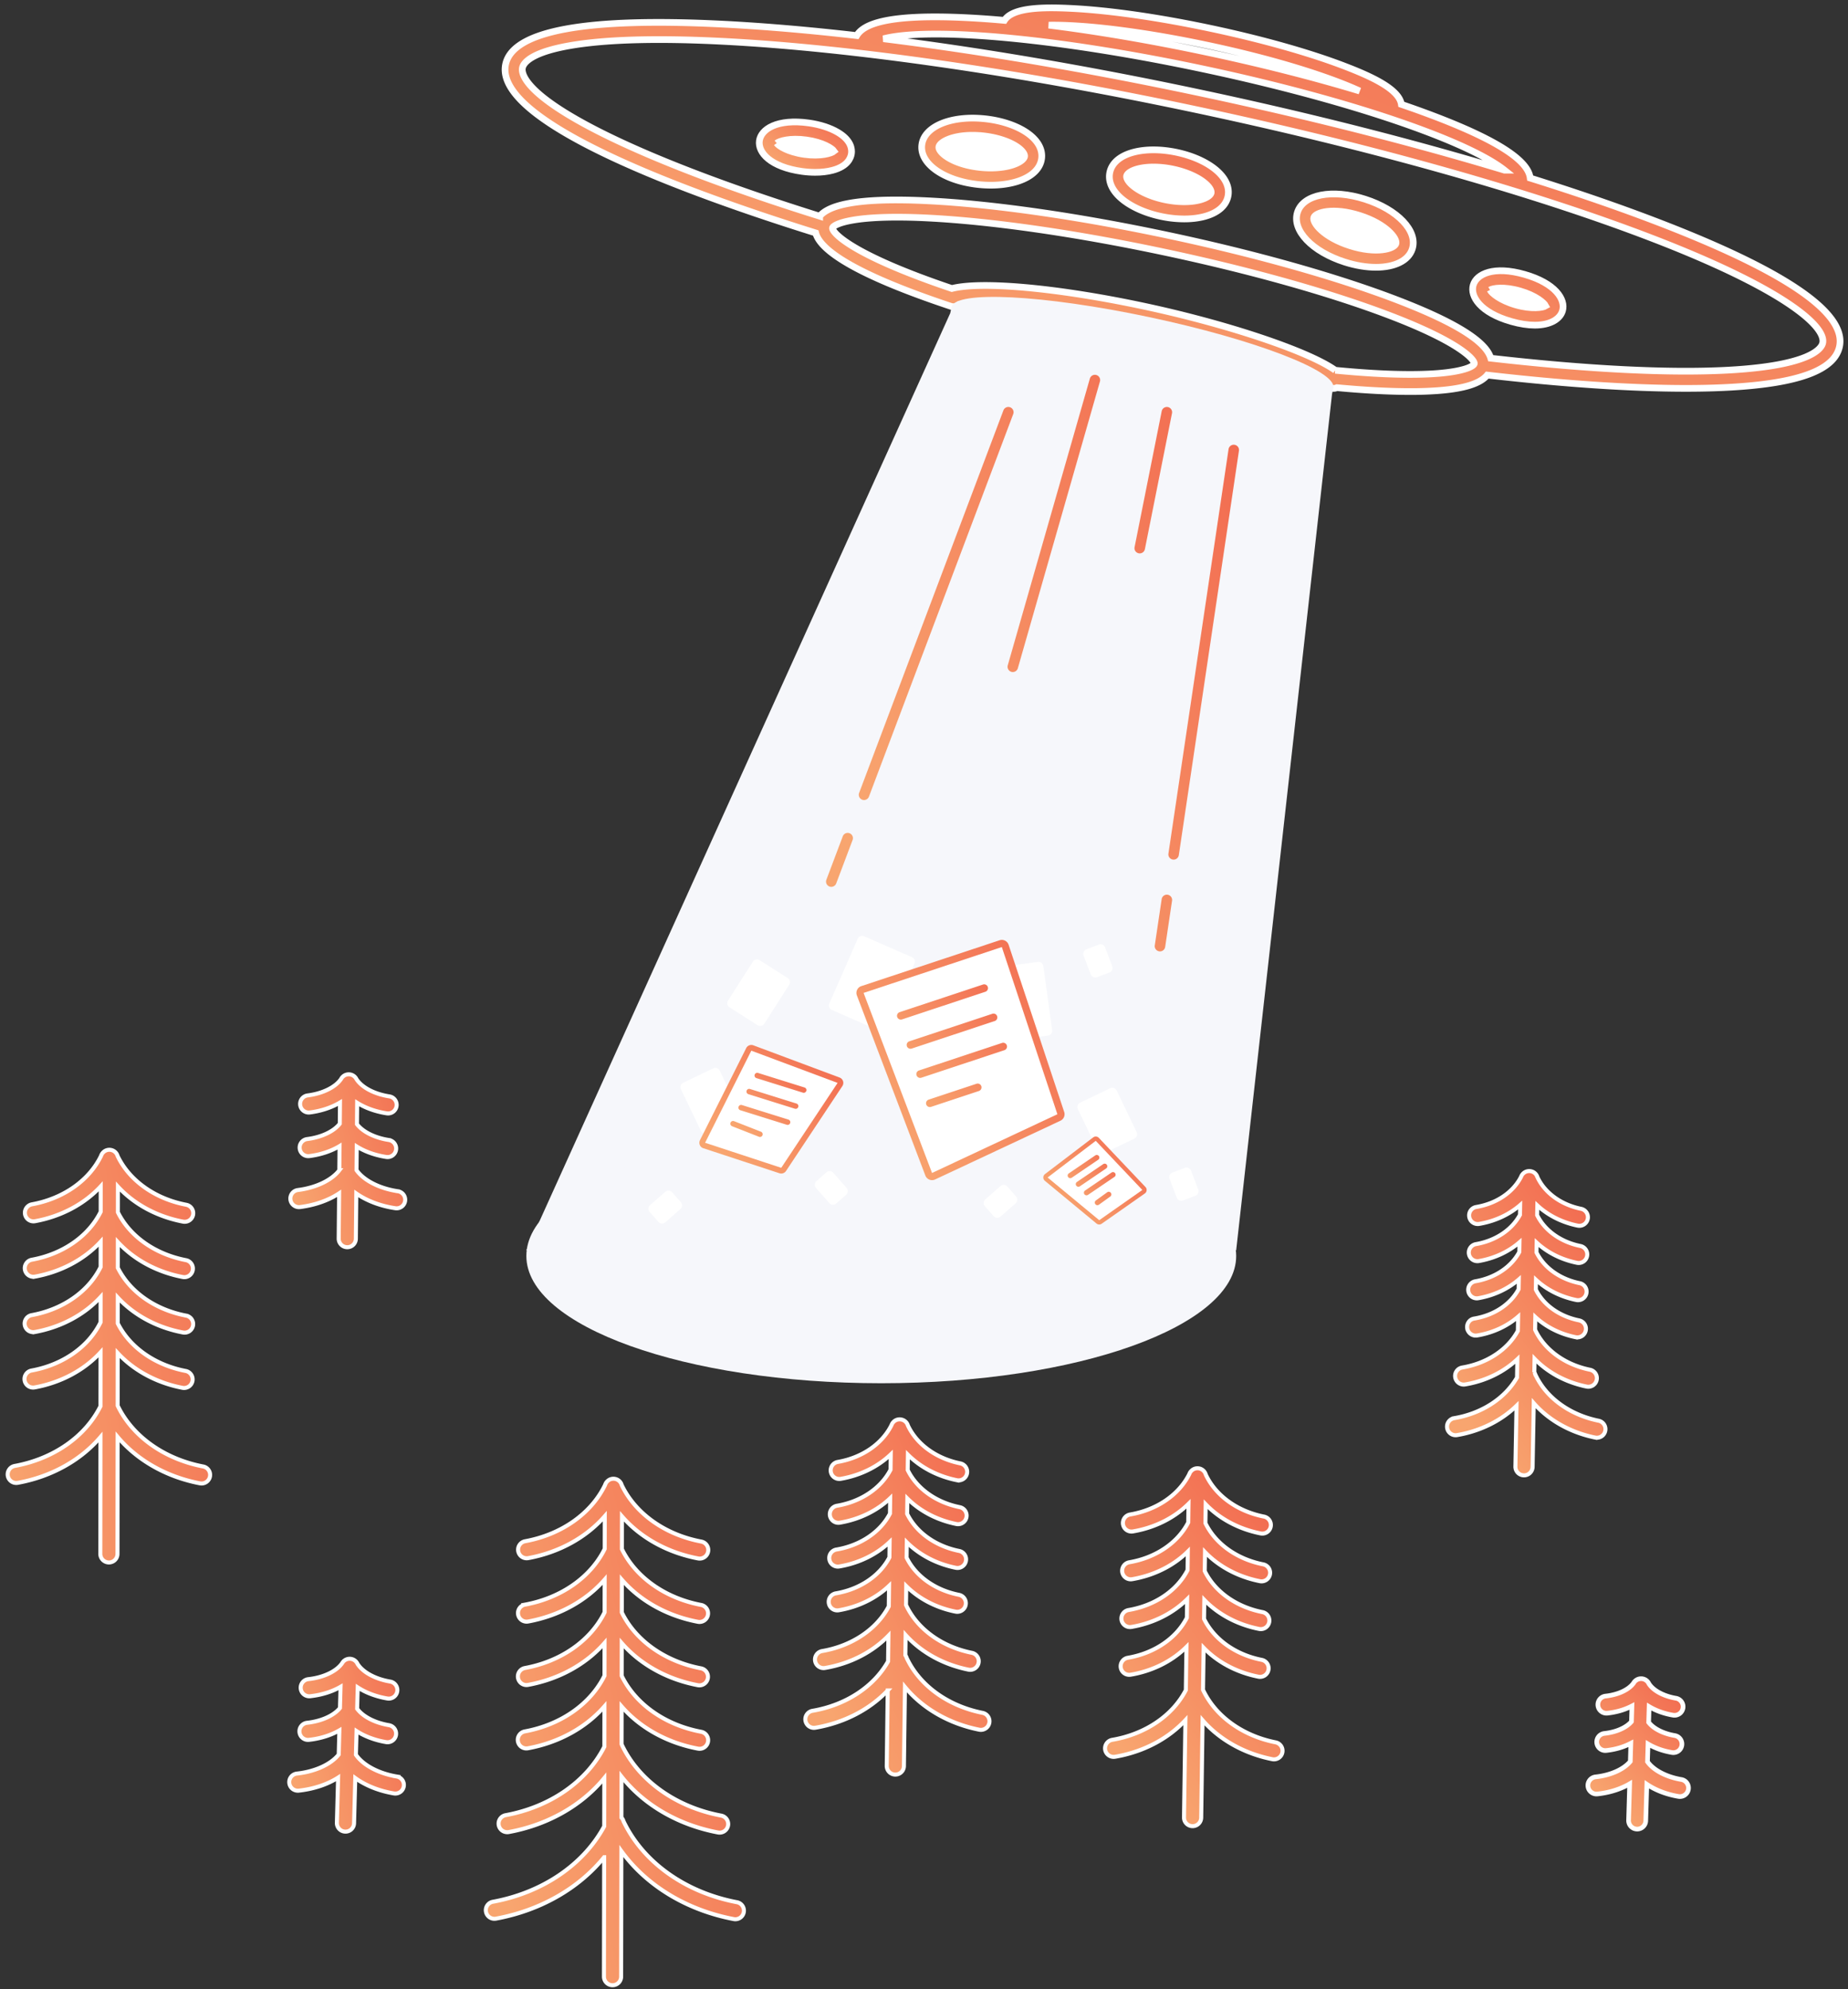 <svg xmlns="http://www.w3.org/2000/svg" width="276" height="297" viewBox="0 0 276 297"><rect x="0" y="0" width="276" height="297" fill="#333333" stroke="none"/><defs><linearGradient id="a" x1="12.957%" y1="80.245%" y2="15.021%"><stop offset="0%" stop-color="#F8A56F"/><stop offset="100%" stop-color="#F26C51"/></linearGradient></defs><g fill="none" fill-rule="evenodd"><path fill="url(#a)" stroke="#FFF" stroke-width=".6" d="M19.263 38.052l-2.073-7.771c-1.66 3.18-4.516 5.886-8.15 7.608a1.286 1.286 0 0 1-1.71-.61 1.281 1.281 0 0 1 .608-1.707c4.3-2.036 7.31-5.626 8.094-9.635l-.97-3.638c-1.662 3.174-4.514 5.875-8.144 7.594a1.286 1.286 0 0 1-1.71-.61 1.281 1.281 0 0 1 .61-1.707c4.288-2.031 7.296-5.611 8.088-9.61l-.974-3.648c-1.662 3.168-4.511 5.862-8.135 7.58a1.286 1.286 0 0 1-1.71-.61 1.282 1.282 0 0 1 .609-1.708c4.28-2.028 7.284-5.596 8.083-9.584l-.976-3.66c-1.663 3.162-4.51 5.85-8.128 7.565a1.286 1.286 0 0 1-1.71-.609 1.282 1.282 0 0 1 .61-1.708C5.885 9.543 8.9 5.94 9.674 1.918c.01-.223.08-.443.204-.635a1.284 1.284 0 0 1 2.192.026c2.668 3.098 7.069 4.729 11.812 4.373a1.282 1.282 0 0 1 .193 2.556 19.59 19.59 0 0 1-1.472.056c-3.438 0-6.676-.914-9.31-2.588l.986 3.7c2.676 3.031 7.03 4.622 11.724 4.273a1.283 1.283 0 0 1 .193 2.556c-.494.037-.984.056-1.47.056-3.433 0-6.666-.912-9.299-2.58l.99 3.71c2.677 3.019 7.024 4.603 11.707 4.254a1.281 1.281 0 1 1 .193 2.556c-.493.037-.984.056-1.47.056-3.427 0-6.654-.909-9.284-2.572l.992 3.72c2.679 3.008 7.017 4.587 11.69 4.236a1.283 1.283 0 0 1 .193 2.556c-.493.037-.984.056-1.47.056-3.42 0-6.643-.905-9.27-2.563l2.024 7.59c3.331 3.866 8.813 5.903 14.724 5.461a1.283 1.283 0 0 1 .193 2.557c-.598.045-1.193.067-1.782.067-4.458 0-8.635-1.27-11.932-3.577l4.5 16.874a1.281 1.281 0 0 1-1.24 1.613c-.568 0-1.087-.38-1.24-.953l-4.492-16.841c-1.953 4.097-5.532 7.597-10.154 9.786a1.286 1.286 0 0 1-1.71-.61 1.281 1.281 0 0 1 .61-1.707c5.32-2.52 9.058-6.96 10.064-11.928z" transform="rotate(15 -635.755 107.838)"/><path fill="url(#a)" stroke="#FFF" stroke-width=".6" d="M14.09 31.925l1.54-6.261c-2.29 1.42-5.086 2.197-8.052 2.197-.331 0-.664-.01-.999-.03a1.283 1.283 0 0 1-1.206-1.354 1.29 1.29 0 0 1 1.356-1.206c4.018.236 7.72-1.198 9.943-3.841l.66-2.681c-2.289 1.414-5.08 2.19-8.041 2.19-.331 0-.664-.01-.999-.03a1.283 1.283 0 0 1-1.206-1.355 1.292 1.292 0 0 1 1.356-1.205c4.014.234 7.705-1.193 9.929-3.825l.661-2.69c-2.285 1.41-5.072 2.181-8.028 2.181-.331 0-.664-.009-.999-.029a1.283 1.283 0 0 1-1.207-1.354 1.29 1.29 0 0 1 1.357-1.206c4.001.233 7.69-1.186 9.915-3.809l.664-2.699c-2.284 1.406-5.066 2.175-8.017 2.175-.33 0-.664-.01-.998-.029a1.283 1.283 0 0 1-1.207-1.355 1.293 1.293 0 0 1 1.356-1.205c4.044.237 7.76-1.213 9.978-3.884.106-.17.252-.314.427-.419a1.283 1.283 0 0 1 1.957 1.032c.725 3.384 3.333 6.384 7.013 8.053a1.283 1.283 0 1 1-1.061 2.334c-3.018-1.368-5.442-3.512-6.961-6.065l-.673 2.735c.764 3.329 3.352 6.272 6.982 7.919a1.283 1.283 0 1 1-1.061 2.334c-3.013-1.366-5.435-3.506-6.954-6.054l-.676 2.745c.77 3.32 3.355 6.254 6.978 7.897a1.283 1.283 0 1 1-1.061 2.334c-3.008-1.363-5.427-3.499-6.947-6.041l-.678 2.754c.777 3.311 3.358 6.236 6.972 7.875a1.283 1.283 0 1 1-1.061 2.334c-3.003-1.361-5.419-3.492-6.94-6.029L16.6 32.465c.914 4.231 4.17 7.977 8.757 10.057a1.283 1.283 0 1 1-1.061 2.334c-3.905-1.77-6.986-4.614-8.78-7.985l-3.483 14.16a1.284 1.284 0 0 1-2.493-.613l3.477-14.134C10.161 38.215 6.58 39.28 2.764 39.28c-.4 0-.804-.012-1.208-.035A1.283 1.283 0 0 1 .348 37.89a1.293 1.293 0 0 1 1.357-1.205c4.993.292 9.597-1.483 12.385-4.76z" transform="rotate(-13 1062.917 -573.246)"/><path fill="url(#a)" stroke="#FFF" stroke-width=".6" d="M20.947 56.658l3.066 17.572a1.284 1.284 0 0 0 2.53-.44l-3.224-18.476c4.555 4.414 11.138 7.004 18.338 7.085h.014a1.283 1.283 0 0 0 .014-2.564c-7.867-.089-14.885-3.437-18.824-8.969a1.286 1.286 0 0 0-.403-.485l-1.052-6.03c4.005 3.571 9.579 5.653 15.647 5.72h.014c.702 0 1.276-.564 1.284-1.267a1.283 1.283 0 0 0-1.27-1.296c-6.87-.078-12.998-2.996-16.438-7.818a1.29 1.29 0 0 0-.073-.129l-.962-5.518c3.255 2.641 7.61 4.168 12.323 4.222h.015c.702 0 1.275-.565 1.283-1.268a1.283 1.283 0 0 0-1.27-1.297c-5.476-.06-10.362-2.36-13.138-6.168l-.84-4.811c3.255 2.64 7.609 4.167 12.322 4.22h.014a1.283 1.283 0 0 0 .014-2.564c-5.475-.061-10.36-2.36-13.136-6.165l-.84-4.813c3.254 2.64 7.607 4.165 12.319 4.218h.014a1.283 1.283 0 0 0 .014-2.564c-5.473-.06-10.357-2.358-13.134-6.162l-.84-4.813c3.255 2.638 7.606 4.163 12.317 4.216h.015a1.283 1.283 0 0 0 .014-2.565c-5.51-.061-10.423-2.389-13.19-6.238a1.283 1.283 0 0 0-2.206-.207c-.134.18-.217.39-.244.608-1.291 4.57-5.13 8.433-10.304 10.357a1.282 1.282 0 1 0 .897 2.403c4.421-1.645 8.003-4.558 10.17-8.148l.839 4.807c-1.318 4.528-5.139 8.35-10.277 10.262a1.282 1.282 0 1 0 .896 2.403c4.421-1.645 8.002-4.558 10.169-8.146l.839 4.809c-1.32 4.526-5.139 8.347-10.276 10.258a1.281 1.281 0 1 0 .897 2.403c4.42-1.645 8-4.557 10.167-8.144l.84 4.81C14.97 34.49 11.15 38.31 6.015 40.22a1.281 1.281 0 1 0 .897 2.403c4.418-1.644 7.998-4.554 10.165-8.141l1.033 5.922c-1.68 5.575-6.403 10.271-12.734 12.627a1.28 1.28 0 0 0 .449 2.484c.149 0 .3-.027.448-.081 5.583-2.078 10.06-5.82 12.642-10.419l1.238 7.1c-2.044 6.177-7.36 11.356-14.422 13.983a1.282 1.282 0 1 0 .897 2.403c6.339-2.358 11.413-6.616 14.318-11.843z" transform="rotate(10 -1205.362 562.939)"/><path fill="url(#a)" stroke="#FFF" stroke-width=".6" d="M13.178 40.473l-.733 11.236a1.283 1.283 0 0 0 2.562.166l.77-11.785c2.447 3.312 6.245 5.807 10.741 6.948a1.284 1.284 0 0 0 1.56-.927 1.28 1.28 0 0 0-.928-1.558c-5.133-1.303-9.192-4.588-10.897-8.809a1.286 1.286 0 0 0-.168-.395l.197-3.006c2.179 2.692 5.39 4.715 9.151 5.67a1.283 1.283 0 0 0 .632-2.485c-4.467-1.134-7.998-3.988-9.484-7.654a1.288 1.288 0 0 0-.006-.025l.182-2.798c1.79 1.984 4.28 3.471 7.16 4.201a1.284 1.284 0 0 0 1.56-.927 1.28 1.28 0 0 0-.929-1.557c-3.511-.891-6.298-3.108-7.514-5.959l.149-2.281c1.789 1.983 4.28 3.47 7.158 4.199a1.283 1.283 0 0 0 .632-2.485c-3.511-.89-6.297-3.105-7.514-5.955l.15-2.283c1.788 1.982 4.278 3.468 7.156 4.198a1.283 1.283 0 0 0 .632-2.485c-3.51-.89-6.295-3.104-7.512-5.952l.149-2.285c1.789 1.982 4.278 3.467 7.155 4.197a1.283 1.283 0 0 0 .632-2.485c-3.555-.902-6.367-3.162-7.559-6.065a1.284 1.284 0 0 0-1.166-.985 1.268 1.268 0 0 0-.99.368 1.284 1.284 0 0 0-.293.434C14.26 3.68 11.172 5.568 7.52 6.005a1.282 1.282 0 1 0 .305 2.546c2.952-.353 5.617-1.508 7.649-3.246l-.149 2.277c-1.573 2.676-4.627 4.518-8.23 4.948a1.283 1.283 0 1 0 .306 2.546c2.951-.352 5.615-1.507 7.647-3.245l-.149 2.278c-1.573 2.675-4.626 4.516-8.227 4.946a1.283 1.283 0 1 0 .304 2.546c2.951-.352 5.615-1.506 7.646-3.243l-.149 2.28c-1.574 2.672-4.626 4.512-8.225 4.943a1.283 1.283 0 1 0 .304 2.546c2.95-.353 5.613-1.506 7.644-3.242l-.2 3.055c-1.985 3.321-5.788 5.605-10.263 6.14a1.282 1.282 0 1 0 .305 2.545c3.785-.452 7.177-1.995 9.674-4.313l-.25 3.82c-2.327 3.668-6.606 6.18-11.619 6.78a1.283 1.283 0 1 0 .306 2.546c4.333-.518 8.208-2.304 11.03-4.985z" transform="rotate(-3 4119.518 -2133.452)"/><path fill="url(#a)" stroke="#FFF" stroke-width=".6" d="M8.469 14.326l-.839-3.503c-1.035 1.032-2.415 1.915-4.02 2.54a1.281 1.281 0 1 1-.932-2.39c2.018-.785 3.582-2.068 4.174-3.403l-.736-3.077C5.082 5.521 3.706 6.4 2.105 7.023a1.281 1.281 0 1 1-.931-2.39c2.115-.822 3.731-2.193 4.253-3.596.044-.182.128-.355.252-.507A1.287 1.287 0 0 1 7.672.519c1.1 1.013 3.154 1.508 5.405 1.297a1.281 1.281 0 1 1 .242 2.552c-.425.04-.845.06-1.258.06-1.238 0-2.407-.178-3.444-.516l.742 3.102c1.136.908 3.091 1.341 5.223 1.14a1.281 1.281 0 1 1 .241 2.553c-.425.04-.845.06-1.257.06-1.233 0-2.398-.176-3.431-.511l.823 3.44c1.433 1.226 3.97 1.82 6.732 1.56a1.282 1.282 0 0 1 .241 2.553c-.513.048-1.02.072-1.518.072-1.696 0-3.283-.277-4.645-.8l1.572 6.57a1.282 1.282 0 0 1-1.25 1.581c-.58 0-1.106-.396-1.248-.985l-1.57-6.564c-1.27 1.387-3.055 2.577-5.168 3.399a1.285 1.285 0 0 1-1.662-.73c-.257-.66.07-1.403.73-1.66 2.564-.996 4.552-2.645 5.297-4.366z" transform="rotate(15 -910.973 298.107)"/><path fill="url(#a)" stroke="#FFF" stroke-width=".692" d="M7.374 11.866l.73-2.6a9.696 9.696 0 0 1-2.27.26c-.506 0-1.027-.036-1.555-.109a1.282 1.282 0 1 1 .35-2.54c1.757.242 3.386-.04 4.353-.738l.628-2.236a9.704 9.704 0 0 1-2.259.256 11.36 11.36 0 0 1-1.555-.108 1.282 1.282 0 1 1 .35-2.54c1.87.257 3.589-.078 4.526-.873a1.28 1.28 0 0 1 .518-.333 1.283 1.283 0 0 1 1.684.968c.389 1.162 1.677 2.339 3.397 3.093a1.282 1.282 0 1 1-1.032 2.348c-1.247-.547-2.325-1.273-3.16-2.105l-.634 2.257c.47 1.087 1.7 2.16 3.309 2.866a1.282 1.282 0 1 1-1.032 2.348c-1.243-.545-2.318-1.268-3.152-2.097l-.716 2.548c.563 1.447 2.162 2.881 4.265 3.803a1.281 1.281 0 1 1-1.032 2.348c-1.682-.737-3.107-1.745-4.146-2.896l-1.47 5.237a1.284 1.284 0 0 1-2.473-.692l1.47-5.234c-.966.282-2.036.43-3.165.43-.61 0-1.235-.044-1.871-.131a1.281 1.281 0 1 1 .349-2.54c2.256.31 4.352-.069 5.593-.99z" transform="rotate(-14 1148.066 -824.064)"/><path fill="url(#a)" stroke="#FFF" stroke-width=".6" d="M14.676 29.7l.42-1.974c1.538 2.38 3.917 4.343 6.834 5.553a1.281 1.281 0 0 0 1.677-.693 1.28 1.28 0 0 0-.693-1.675c-3.548-1.471-6.12-4.241-6.911-7.433l.396-1.858c1.277 1.752 3.118 3.193 5.33 4.11a1.281 1.281 0 0 0 1.678-.692 1.28 1.28 0 0 0-.693-1.676c-2.77-1.149-4.79-3.285-5.46-5.753l.303-1.419c1.277 1.75 3.118 3.191 5.33 4.108a1.281 1.281 0 0 0 1.677-.692 1.28 1.28 0 0 0-.693-1.676c-2.768-1.148-4.788-3.283-5.459-5.75l.303-1.421c1.278 1.75 3.118 3.19 5.33 4.107a1.281 1.281 0 0 0 1.676-.692 1.281 1.281 0 0 0-.693-1.676c-2.767-1.148-4.787-3.282-5.458-5.749l.304-1.42c1.277 1.749 3.117 3.188 5.328 4.105a1.281 1.281 0 0 0 1.677-.693 1.28 1.28 0 0 0-.693-1.675c-2.814-1.168-4.855-3.355-5.491-5.874A1.284 1.284 0 0 0 18.74.226c-.18.108-.328.259-.434.435-1.605 2.055-4.363 3.23-7.425 3.152a1.27 1.27 0 0 0-1.317 1.25 1.283 1.283 0 0 0 1.25 1.314c.119.003.236.004.354.004 2.266 0 4.406-.565 6.195-1.593l-.301 1.414C15.444 8.19 12.716 9.32 9.723 9.246a1.283 1.283 0 0 0-.066 2.563c.118.003.235.005.352.005 2.266 0 4.407-.565 6.196-1.593l-.302 1.415c-1.617 1.987-4.342 3.125-7.337 3.042A1.283 1.283 0 0 0 8.5 17.24c.117.003.235.005.352.005 2.265 0 4.405-.565 6.194-1.593l-.302 1.418c-1.617 1.985-4.324 3.12-7.335 3.039-.718-.037-1.298.54-1.317 1.249a1.283 1.283 0 0 0 1.25 1.314c.119.003.236.005.354.005 2.264 0 4.403-.564 6.191-1.591l-.44 2.062c-2.041 2.48-5.44 3.89-9.195 3.796a1.27 1.27 0 0 0-1.316 1.249 1.283 1.283 0 0 0 1.25 1.314c.142.004.283.006.424.006 2.943 0 5.708-.79 7.953-2.218l-.57 2.669c-2.37 2.732-6.206 4.285-10.412 4.172h-.034a1.283 1.283 0 0 0-.032 2.563c.16.004.319.006.477.006 3.388 0 6.566-.93 9.12-2.607L9.218 42.98a1.283 1.283 0 0 0 2.512.534l1.985-9.308c1.705 2.92 4.517 5.337 8.019 6.79a1.281 1.281 0 0 0 1.677-.693 1.28 1.28 0 0 0-.693-1.676c-4.093-1.697-7.057-4.9-7.96-8.592a1.286 1.286 0 0 0-.082-.337z" transform="rotate(-11 1031.672 -996.404)"/><path fill="url(#a)" stroke="#FFF" stroke-width=".6" d="M9.054 14.865l-.838-3.503c-1.035 1.033-2.415 1.916-4.02 2.54a1.285 1.285 0 0 1-1.663-.73c-.257-.66.07-1.402.73-1.66 2.019-.784 3.582-2.067 4.175-3.403l-.736-3.076C5.667 6.06 4.292 6.94 2.69 7.563a1.285 1.285 0 0 1-1.663-.73c-.257-.66.07-1.403.73-1.66 2.117-.823 3.735-2.194 4.255-3.599.048-.198.144-.386.287-.547a1.287 1.287 0 0 1 1.956.03c1.1 1.014 3.152 1.51 5.407 1.299a1.282 1.282 0 0 1 .241 2.552c-.424.04-.844.06-1.256.06-1.238 0-2.408-.178-3.446-.516l.743 3.102c1.134.908 3.089 1.34 5.223 1.141a1.282 1.282 0 0 1 .241 2.552c-.425.04-.845.06-1.256.06-1.234 0-2.399-.176-3.433-.511l.823 3.44c1.433 1.226 3.97 1.82 6.732 1.56a1.282 1.282 0 1 1 .242 2.552c-.513.049-1.02.073-1.518.073-1.697 0-3.284-.278-4.646-.8l1.572 6.57a1.282 1.282 0 0 1-1.25 1.58c-.58 0-1.106-.395-1.247-.984l-1.57-6.564C8.588 19.61 6.803 20.8 4.69 21.622a1.285 1.285 0 0 1-1.662-.73c-.258-.66.07-1.403.73-1.66 2.563-.996 4.551-2.645 5.296-4.367z" transform="rotate(14 -621.117 264.303)"/><path fill="url(#a)" stroke="#FFF" d="M209.665 56.883c4.113.385 7.808.58 10.936.58a55.52 55.52 0 0 0 4.208-.144c3.885-.298 6.265-1.043 7.315-2.315 11.41 1.313 21.501 1.985 29.66 1.985 2.336 0 4.513-.055 6.517-.166 10.31-.57 15.684-2.56 16.431-6.083 1.063-5.013-8.106-11.279-27.254-18.625-5.716-2.193-12.077-4.382-18.94-6.527-.227-1.897-2.66-4.763-14.071-9.14a142.577 142.577 0 0 0-5.172-1.865c-.334-2.269-4.422-4.148-8.49-5.708-5.264-2.02-12.393-4.027-20.073-5.651-7.68-1.625-15.01-2.677-20.643-2.962-4.351-.22-8.85-.159-10.078 1.78a142.68 142.68 0 0 0-5.485-.39c-12.212-.619-15.597 1.016-16.574 2.659-7.144-.818-13.848-1.393-19.962-1.703-20.487-1.039-31.412.978-32.476 5.99-1.849 8.717 27.814 19.412 46.313 25.185.507 1.925 3.763 5.482 20.163 10.943.457.152.938.034 1.27-.267 3.788-.718 13.74-.05 26.777 2.708 12.33 2.607 23.157 6.341 27.12 8.696.152.47.57.829 1.093.882l.173.018a1.28 1.28 0 0 0 1.242.12zm-.245-2.598c16.693 1.614 20.628-.355 20.762-.985.097-.459-1.728-3.012-12.434-7.119-8.914-3.42-21.021-6.826-34.093-9.59-13.071-2.766-25.522-4.555-35.058-5.038-11.453-.58-14.16 1.014-14.256 1.473-.13.607 2.545 3.9 17.818 9.052 4.419-1.126 15.683-.112 28.41 2.58 12.634 2.672 24.895 6.788 28.851 9.627zM132.418 31.28c-13.864-4.333-25.322-8.736-33.185-12.752-11.051-5.645-11.372-8.622-11.207-9.4.148-.696 1.219-2.428 7.96-3.456 5.263-.803 12.623-.973 21.874-.504 19.138.97 44.11 4.556 70.317 10.1 26.208 5.544 50.492 12.376 68.38 19.24 19.79 7.592 26.193 13.203 25.664 15.7-.165.777-1.667 3.368-14.061 4.054-8.819.487-21.08-.128-35.513-1.78-.552-1.892-3.427-4.647-13.979-8.696-9.035-3.466-21.28-6.913-34.48-9.705-13.2-2.793-25.794-4.6-35.46-5.09-11.292-.571-15.038.783-16.31 2.289zm102.27-6.876c-1.55-1.23-4.776-3.122-11.141-5.564-8.914-3.42-21.022-6.826-34.093-9.59-13.071-2.766-25.522-4.555-35.058-5.039-6.813-.344-10.53.08-12.445.576 14.361 1.785 30.322 4.496 46.758 7.973 16.436 3.477 32.126 7.46 45.978 11.644zm-21.624-11.817c-4.322-1.987-12.23-4.606-22.864-6.856-7.018-1.484-13.828-2.496-19.174-2.847-1.8-.118-3.244-.15-4.4-.13 7.181.895 15.153 2.25 23.36 3.987 8.249 1.744 16.125 3.745 23.078 5.846z" transform="translate(-10 1)"/><path d="M227.237 27.225c.618-2.916-8.867-7.58-23.444-12.071l4.222.893c.532-2.506-11.802-7.238-27.549-10.57-15.746-3.33-28.942-3.999-29.474-1.493l4.223.894c-15.149-1.798-25.713-1.375-26.332 1.542l3.27.692C100.407 3.139 78.044 3.857 76.77 9.864c-1.229 5.794 17.474 15.036 46.295 23.96-.406 2.636 7.226 6.655 19.332 10.686l19.462 4.158 37.294 8.04c-.067-.06-.145-.122-.222-.184 12.968 1.278 21.79.714 22.486-1.894 29.981 3.514 50.83 2.638 52.06-3.155 1.273-6.007-18.877-15.719-49.51-24.941l3.27.691z"/><path fill="#FFF" d="M196.22 32.48c-.246.766 1.442 2.945 5.408 4.21 3.968 1.264 6.606.462 6.85-.303.246-.765-1.442-2.946-5.408-4.21-3.967-1.264-6.606-.463-6.85.303"/><path fill="#F6F7FB" d="M184.625 186.672l14.319-127.855.192-.908c.532-2.507-11.802-7.239-27.549-10.57-15.746-3.33-28.942-3.999-29.474-1.493l-.192.908-63.31 139.918h106.014z"/><path fill="url(#a)" stroke="#FFF" d="M126.004 20.38c.288.416 1.682 1.333 4.133 1.674 2.451.34 4.042-.162 4.434-.483-.289-.416-1.682-1.333-4.134-1.673-2.45-.341-4.042.161-4.433.482m5.736 4.351c-.633 0-1.292-.046-1.957-.138-4.721-.656-6.61-2.83-6.367-4.572.242-1.742 2.654-3.32 7.375-2.663 1.661.231 3.204.73 4.343 1.405 1.982 1.175 2.12 2.489 2.025 3.167-.095.679-.585 1.905-2.814 2.495-.768.203-1.658.306-2.605.306" transform="translate(-10 1)"/><path fill="#FFF" d="M116.004 21.38c.288.416 1.682 1.333 4.133 1.674 2.451.34 4.042-.162 4.434-.483-.289-.416-1.682-1.333-4.134-1.673-2.45-.341-4.042.161-4.433.482"/><path fill="url(#a)" stroke="#FFF" d="M157.964 26.652a17.63 17.63 0 0 1-1.877-.103c-5.102-.556-8.719-3.083-8.414-5.878.305-2.795 4.383-4.484 9.484-3.93 2.235.244 4.31.896 5.843 1.836 1.82 1.117 2.733 2.552 2.57 4.042-.162 1.49-1.363 2.695-3.382 3.394-1.218.421-2.675.639-4.224.639m24.315-2.711c-.82 0-1.584.082-2.242.245-1.208.3-1.71.773-1.773 1.088-.063.314.219.944 1.218 1.685 1.13.836 2.816 1.523 4.629 1.885 1.814.362 3.636.375 5 .036 1.207-.3 1.71-.774 1.772-1.088.063-.314-.218-.944-1.218-1.685-1.128-.836-2.816-1.523-4.63-1.885a14.237 14.237 0 0 0-2.756-.281m4.586 7.75a16.76 16.76 0 0 1-3.257-.333c-2.204-.44-4.212-1.27-5.656-2.34-1.716-1.271-2.499-2.78-2.205-4.247.293-1.466 1.597-2.558 3.67-3.073 1.745-.434 3.92-.43 6.122.01 2.204.44 4.212 1.27 5.656 2.34 1.716 1.272 2.5 2.78 2.206 4.246-.293 1.467-1.597 2.559-3.67 3.074-.866.215-1.838.323-2.866.323" transform="translate(-10 1)"/><path fill="#FFF" d="M172.279 24.941c-.82 0-1.584.082-2.242.245-1.208.3-1.71.773-1.773 1.088-.063.314.219.944 1.218 1.685 1.13.836 2.816 1.523 4.629 1.885 1.814.362 3.636.375 5 .036 1.207-.3 1.71-.774 1.772-1.088.063-.314-.218-.944-1.218-1.685-1.128-.836-2.816-1.523-4.63-1.885a14.237 14.237 0 0 0-2.756-.281"/><path fill="url(#a)" stroke="#FFF" d="M232.537 42.294c.227.452 1.477 1.555 3.857 2.237 2.378.68 4.024.407 4.457.144-.228-.452-1.478-1.556-3.857-2.237-2.38-.681-4.025-.407-4.457-.144m6.676 5.254c-1.002 0-2.18-.167-3.527-.553-4.582-1.311-6.147-3.729-5.662-5.42.486-1.691 3.095-2.913 7.678-1.601 4.582 1.312 6.147 3.729 5.661 5.42-.342 1.194-1.744 2.154-4.15 2.154M206.22 31.48c-.246.766 1.442 2.945 5.408 4.21 3.968 1.264 6.606.462 6.85-.303.246-.765-1.442-2.946-5.408-4.21-3.967-1.264-6.606-.463-6.85.303m9.277 7.43c-1.411 0-2.999-.252-4.65-.778-4.888-1.558-7.93-4.753-7.074-7.431.856-2.679 5.188-3.525 10.078-1.967 4.888 1.559 7.93 4.753 7.074 7.432-.567 1.774-2.66 2.744-5.428 2.744" transform="translate(-10 1)"/><path fill="#FFF" d="M222.537 43.294c.227.452 1.477 1.555 3.857 2.237 2.378.68 4.024.407 4.457.144-.228-.452-1.478-1.556-3.857-2.237-2.38-.681-4.025-.407-4.457-.144"/><path fill="#F6F7FB" d="M184.625 187.527c0 10.496-23.732 19.004-53.007 19.004-29.274 0-53.006-8.508-53.006-19.004 0-10.497 23.732-19.005 53.006-19.005 29.275 0 53.007 8.508 53.007 19.005"/><path fill="#FFF" stroke="#FFF" d="M145.235 20.199c-3.132 0-4.935 1.063-5.01 1.75-.087.799 2.001 2.6 6.14 3.05 1.838.2 3.654.05 4.982-.409 1.177-.408 1.636-.927 1.671-1.249.036-.321-.3-.927-1.363-1.58-1.198-.734-2.938-1.27-4.776-1.47a15.239 15.239 0 0 0-1.644-.092"/><path fill="url(#a)" stroke="#F6F7FB" d="M134.154 131.914a1.281 1.281 0 0 1-1.201-1.735l2.463-6.527a1.284 1.284 0 0 1 2.402.904l-2.463 6.528c-.194.514-.682.83-1.201.83m4.89-12.962a1.282 1.282 0 0 1-1.201-1.735l21.55-57.123a1.283 1.283 0 0 1 2.402.905l-21.55 57.123c-.193.513-.682.83-1.201.83m44.202 22.598a1.282 1.282 0 0 1-1.272-1.47l1.027-6.901c.104-.7.756-1.185 1.458-1.08a1.282 1.282 0 0 1 1.081 1.457l-1.026 6.9a1.284 1.284 0 0 1-1.268 1.094m2.037-13.702a1.282 1.282 0 0 1-1.272-1.47l8.98-60.38c.105-.7.758-1.186 1.46-1.08a1.282 1.282 0 0 1 1.08 1.456l-8.98 60.38a1.284 1.284 0 0 1-1.268 1.094m-24.02-28.007a1.287 1.287 0 0 1-1.235-1.635L172.3 55.355a1.284 1.284 0 0 1 2.468.705l-12.272 42.851c-.162.563-.676.93-1.234.93m18.958-17.713a1.282 1.282 0 0 1-1.26-1.533l4.051-20.3a1.285 1.285 0 0 1 1.51-1.005 1.282 1.282 0 0 1 1.008 1.507l-4.05 20.3a1.285 1.285 0 0 1-1.258 1.03" transform="translate(-10 1)"/><path fill="#FFF" d="M169.422 170.009l-4.49 2.15a.725.725 0 0 1-.966-.34l-2.988-6.22a.723.723 0 0 1 .34-.966l4.49-2.15a.725.725 0 0 1 .967.339l2.987 6.221c.173.36.02.793-.34.966m-38.046-16.092l-7.145-3.124a.723.723 0 0 1-.373-.954l4.243-9.675a.725.725 0 0 1 .955-.373l7.144 3.125c.367.16.534.587.374.953l-4.243 9.676a.725.725 0 0 1-.955.372M98.332 182.44l-1.307-1.488a.723.723 0 0 1 .068-1.021l2.265-1.983a.726.726 0 0 1 1.023.067l1.306 1.488a.724.724 0 0 1-.067 1.022l-2.265 1.983a.725.725 0 0 1-1.023-.067m80.201-3.901l-1.853.703a.725.725 0 0 1-.935-.42l-1.069-2.812a.723.723 0 0 1 .42-.934l1.853-.702a.725.725 0 0 1 .935.42l1.07 2.812a.723.723 0 0 1-.421.933m-12.839-33.335l-1.852.702a.725.725 0 0 1-.935-.42l-1.07-2.811a.724.724 0 0 1 .42-.934l1.853-.703a.725.725 0 0 1 .935.42l1.07 2.812a.724.724 0 0 1-.42.934"/><path fill="url(#a)" d="M167.492 174.832l6.709 5.549 5.431-3.805-6.052-6.38-6.088 4.636zm6.677 6.996a.641.641 0 0 1-.41-.148l-7.708-6.375a.642.642 0 0 1 .02-1.004l7.189-5.474a.64.64 0 0 1 .855.069l6.96 7.337a.64.64 0 0 1-.097.965l-6.44 4.514a.641.641 0 0 1-.37.116z" transform="translate(-10 1)"/><path fill="#FFF" d="M164.169 182.187l6.44-4.513-6.96-7.337-7.188 5.474z"/><path fill="url(#a)" stroke="#FFF" stroke-width=".5" d="M169.848 175.163a.64.64 0 0 1-.361-1.17l3.951-2.685a.64.64 0 1 1 .722 1.06l-3.951 2.684a.64.64 0 0 1-.36.111m1.213 1.28a.64.64 0 0 1-.362-1.171l3.952-2.684a.642.642 0 0 1 .721 1.06l-3.95 2.684a.64.64 0 0 1-.361.11m1.213 1.28a.64.64 0 0 1-.361-1.171l3.951-2.684a.64.64 0 1 1 .722 1.06l-3.951 2.684a.64.64 0 0 1-.36.11m1.624 1.476a.641.641 0 0 1-.376-1.16l1.69-1.22a.641.641 0 1 1 .751 1.04l-1.69 1.219a.639.639 0 0 1-.375.121" transform="translate(-10 1)"/><path fill="#FFF" d="M156.522 154.62l-7.036.968a.725.725 0 0 1-.817-.618l-1.32-9.567a.723.723 0 0 1 .619-.815l7.035-.969a.725.725 0 0 1 .817.618l1.32 9.567a.724.724 0 0 1-.618.815m-46.382 12.423l-4.49 2.15a.725.725 0 0 1-.967-.34l-2.987-6.221a.724.724 0 0 1 .34-.966l4.489-2.15a.725.725 0 0 1 .967.34l2.988 6.221c.173.36.02.793-.34.966"/><path fill="url(#a)" d="M149.201 175.204a1.072 1.072 0 0 1-1-.689l-10.225-26.886a1.068 1.068 0 0 1 .663-1.393l20.648-6.846a1.07 1.07 0 0 1 1.352.677l8.3 24.963c.17.513-.07 1.074-.561 1.304l-18.722 8.77a1.068 1.068 0 0 1-.455.1z" transform="translate(-10 1)"/><path fill="#FFF" d="M157.923 166.366l-18.722 8.77-10.225-26.886 20.647-6.847z"/><path fill="#FFF" d="M130.373 148.913l9.419 24.767 16.817-7.878-7.664-23.048z"/><path fill="url(#a)" stroke="#FFF" d="M144.537 151.736a1.069 1.069 0 0 1-.337-2.083l12.45-4.128a1.068 1.068 0 1 1 .674 2.028l-12.45 4.129a1.08 1.08 0 0 1-.337.054m1.448 4.353a1.068 1.068 0 0 1-.337-2.083l12.45-4.129a1.07 1.07 0 0 1 .674 2.028l-12.45 4.13a1.08 1.08 0 0 1-.337.054m1.446 4.351a1.068 1.068 0 0 1-.337-2.083l12.45-4.127a1.07 1.07 0 0 1 .674 2.028l-12.45 4.128a1.08 1.08 0 0 1-.337.055m1.447 4.352a1.068 1.068 0 0 1-.337-2.083l7.141-2.368a1.068 1.068 0 1 1 .675 2.028l-7.141 2.368a1.08 1.08 0 0 1-.338.055" transform="translate(-10 1)"/><path fill="#FFF" d="M113.152 153.075l-4.2-2.672a.723.723 0 0 1-.221-1l3.712-5.819a.725.725 0 0 1 1-.221l4.2 2.672a.723.723 0 0 1 .221.999l-3.712 5.82a.725.725 0 0 1-1 .22"/><path fill="url(#a)" d="M116.515 169.123l9.81 3.228 7.46-11.238-11.155-4.167-6.115 12.177zm10.163 5.098a.854.854 0 0 1-.268-.043l-11.372-3.74a.854.854 0 0 1-.497-1.196l6.904-13.749a.855.855 0 0 1 1.065-.417l12.884 4.812a.853.853 0 0 1 .413 1.273l-8.415 12.678a.857.857 0 0 1-.714.382z" transform="translate(-10 1)"/><path fill="#FFF" d="M116.678 174.366l-11.372-3.74 6.904-13.75 12.884 4.813z"/><path fill="url(#a)" stroke="#FFF" stroke-width=".9" d="M130.034 162.613a.852.852 0 0 1-.257-.04l-6.939-2.172a.854.854 0 1 1 .512-1.63l6.94 2.172a.854.854 0 0 1-.256 1.67m-1.204 2.397a.852.852 0 0 1-.257-.04l-6.938-2.172a.854.854 0 1 1 .512-1.63l6.939 2.172a.854.854 0 0 1-.256 1.67m-1.204 2.397a.852.852 0 0 1-.256-.04l-6.939-2.172a.854.854 0 1 1 .512-1.63l6.939 2.172a.854.854 0 0 1-.256 1.67m-4.128 1.801a.85.85 0 0 1-.313-.06l-4.015-1.575a.854.854 0 1 1 .626-1.591l4.015 1.575a.854.854 0 0 1-.313 1.65" transform="translate(-10 1)"/><path fill="#FFF" d="M148.4 181.585l-1.306-1.489a.723.723 0 0 1 .067-1.021l2.266-1.983a.726.726 0 0 1 1.022.067l1.307 1.489c.263.3.234.758-.068 1.02l-2.265 1.984a.725.725 0 0 1-1.022-.067m-26.463-5.238l1.49-1.305a.726.726 0 0 1 1.023.067l1.986 2.262c.264.3.234.758-.067 1.022l-1.49 1.304a.725.725 0 0 1-1.023-.067l-1.986-2.262a.723.723 0 0 1 .067-1.021"/></g></svg>